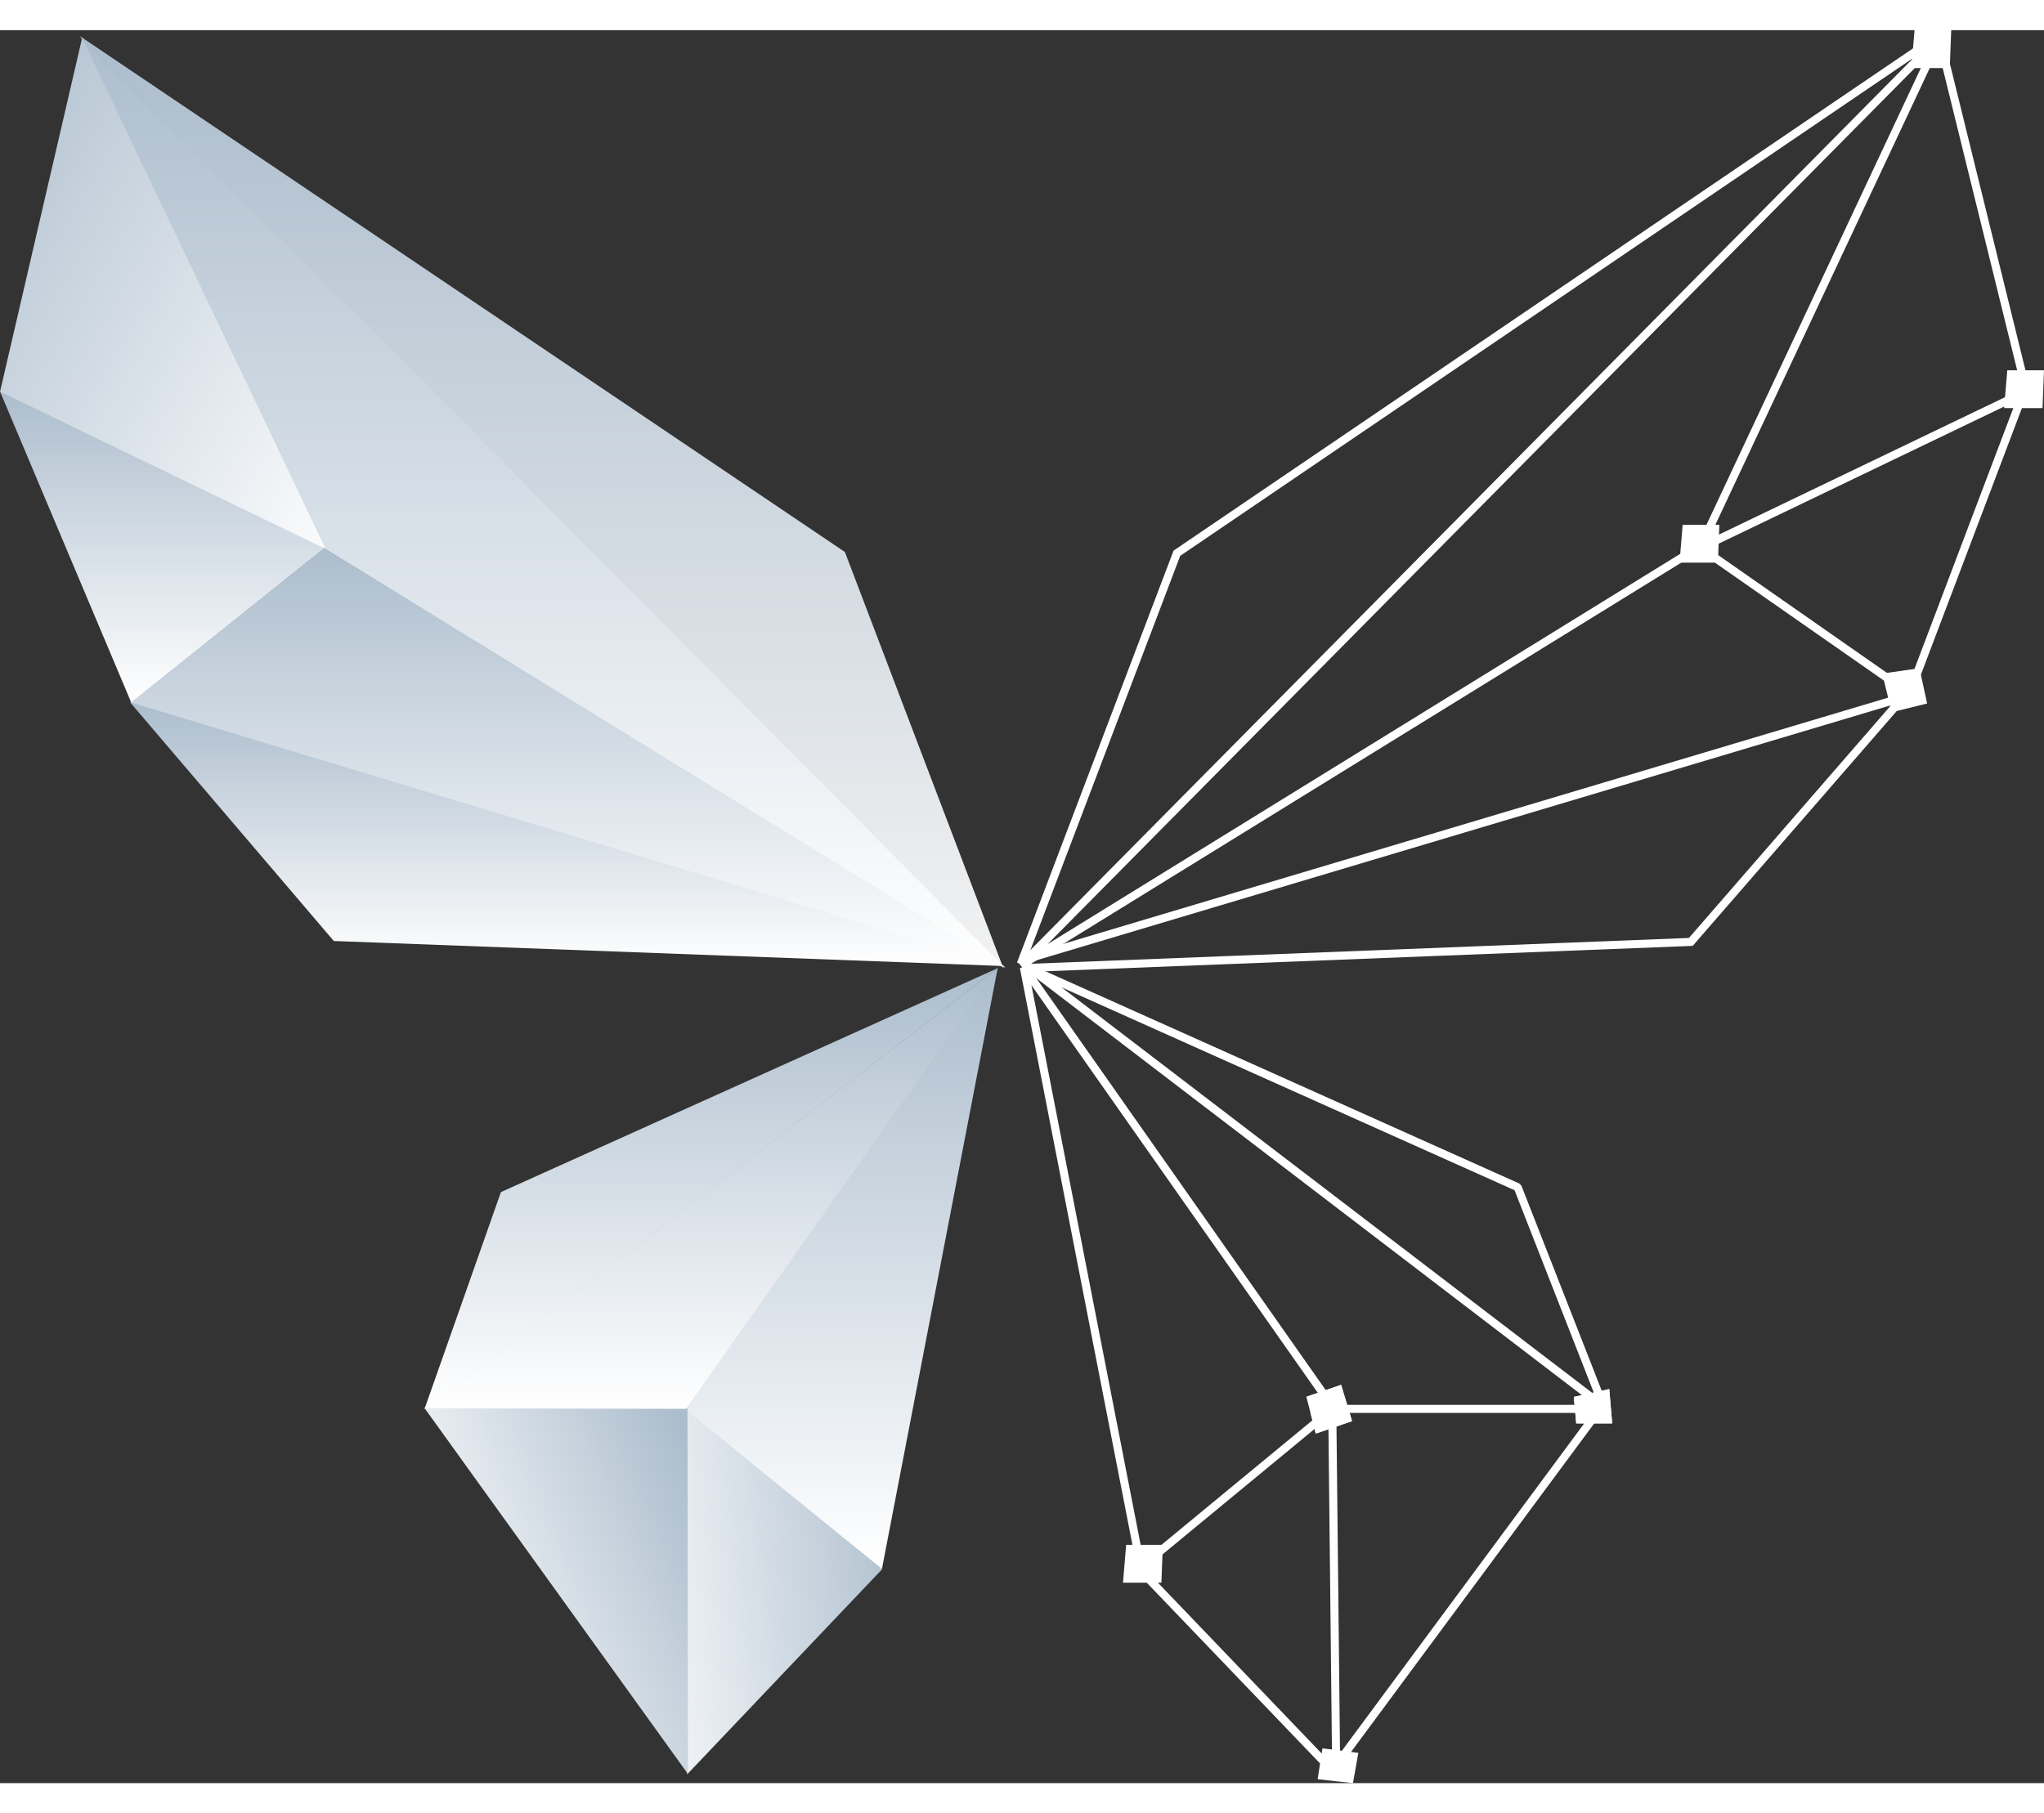<svg xmlns="http://www.w3.org/2000/svg" xmlns:xlink="http://www.w3.org/1999/xlink" width="96.113" height="85.289" viewBox="0 0 76.113 65.289">
  <rect x="0" y="0" width="76.113" height="65.289" fill="#333333" stroke="none"/>
  <defs>
    <linearGradient id="linear-gradient" x1="0.5" x2="0.5" y2="1" gradientUnits="objectBoundingBox">
      <stop offset="0" stop-color="#acbdcd"/>
      <stop offset="1" stop-color="#f2f2f2"/>
    </linearGradient>
    <linearGradient id="linear-gradient-2" x1="0.5" x2="0.5" y2="1" gradientUnits="objectBoundingBox">
      <stop offset="0" stop-color="#acbdcd"/>
      <stop offset="1" stop-color="#fff"/>
    </linearGradient>
    <linearGradient id="linear-gradient-4" x1="-0.157" y1="0.062" x2="1" y2="1.131" xlink:href="#linear-gradient-2"/>
    <linearGradient id="linear-gradient-7" x1="1.145" y1="0.228" x2="-0.421" y2="0.565" xlink:href="#linear-gradient-2"/>
    <linearGradient id="linear-gradient-9" x1="1.045" y1="0.181" x2="0.046" y2="0.744" xlink:href="#linear-gradient-2"/>
  </defs>
  <g id="Group_14" data-name="Group 14" transform="translate(-372.637 -247.923)">
    <g id="Group_12" data-name="Group 12" transform="translate(-327.976 536.46)">
      <g id="Group_9" data-name="Group 9" transform="translate(700.613 -288.316)">
        <path id="Path_40" data-name="Path 40" d="M922.041,427.535l-5.9-15.5-28.489-19.216" transform="translate(-884.679 -392.822)" fill="url(#linear-gradient)"/>
        <path id="Path_41" data-name="Path 41" d="M887.83,392.374l9.1,19.085,25.35,15.625Z" transform="translate(-884.84 -392.371)" fill="url(#linear-gradient-2)"/>
        <path id="Path_42" data-name="Path 42" d="M943.915,421.362l-7.212,5.77-4.889-11.591Z" transform="translate(-931.812 -402.302)" fill="url(#linear-gradient-2)"/>
        <path id="Path_43" data-name="Path 43" d="M932.615,405.914l3.057-13.176,9.068,19.026" transform="translate(-932.615 -392.667)" fill="url(#linear-gradient-4)"/>
        <path id="Path_38" data-name="Path 38" d="M887.176,431.311l32.579,9.85-25.368-15.616Z" transform="translate(-882.316 -406.479)" fill="url(#linear-gradient-2)"/>
        <path id="Path_39" data-name="Path 39" d="M920.054,446.418l-24.979-.934-7.588-8.893Z" transform="translate(-882.645 -411.782)" fill="url(#linear-gradient-2)"/>
        <path id="Path_34" data-name="Path 34" d="M895.084,493.984l-.031-13.634,7.293,5.992Z" transform="translate(-869.495 -429.245)" fill="url(#linear-gradient-7)"/>
        <path id="Path_33" data-name="Path 33" d="M893.79,475.268l4.318-22.417-11.632,16.471Z" transform="translate(-860.95 -418.175)" fill="url(#linear-gradient-2)"/>
        <path id="Path_37" data-name="Path 37" d="M907.858,481.278l9.8.008.018,13.631Z" transform="translate(-892.058 -430.19)" fill="url(#linear-gradient-9)"/>
        <path id="Path_35" data-name="Path 35" d="M910.12,452.832l-21.335,16.41,2.844-8.074Z" transform="translate(-872.976 -418.114)" fill="url(#linear-gradient-2)"/>
        <path id="Path_36" data-name="Path 36" d="M898.329,469.372l-9.754-.021,21.36-16.406Z" transform="translate(-872.774 -418.245)" fill="url(#linear-gradient-2)"/>
      </g>
      <g id="Group_10" data-name="Group 10" transform="translate(738.558 -288.394)">
        <path id="Path_40-2" data-name="Path 40" d="M887.725,426.973l5.813-15.3L922,392.336" transform="translate(-887.659 -392.336)" fill="none" stroke="#fff" stroke-width="0.3"/>
        <path id="Path_41-2" data-name="Path 41" d="M922.044,392.421h0l-8.891,18.947L887.83,426.994Z" transform="translate(-887.753 -392.313)" fill="none" stroke="#fff" stroke-linecap="round" stroke-width="0.3"/>
        <path id="Path_42-2" data-name="Path 42" d="M931.626,421.485l7.7,5.375.171-.207,4.145-10.941Z" transform="translate(-906.241 -402.35)" fill="none" stroke="#fff" stroke-linecap="round" stroke-width="0.3"/>
        <path id="Path_43-2" data-name="Path 43" d="M951.519,405.766,948.374,393" transform="translate(-914.065 -392.712)" fill="none" stroke="#fff" stroke-linecap="square" stroke-width="0.3"/>
        <path id="Path_38-2" data-name="Path 38" d="M888.329,452.629Z" transform="translate(-888.329 -417.894)" fill="none" stroke="#fff" stroke-width="0.3"/>
        <g id="Path_39-2" data-name="Path 39" transform="translate(-887.232 -411.895)" fill="none" stroke-linecap="round">
          <path d="M887.413,446.533l24.765-.972,7.529-8.67Z" stroke="none"/>
          <path d="M 887.413 446.533 L 912.178 445.561 L 919.707 436.891 L 887.413 446.533 M 887.425 446.833 L 887.327 446.245 L 919.621 436.603 L 920.611 436.308 L 919.934 437.088 L 912.404 445.757 L 912.319 445.855 L 912.19 445.861 L 887.425 446.833 Z" stroke="none" fill="#fff"/>
        </g>
        <path id="Path_34-2" data-name="Path 34" d="M902.411,498.479l-7.241-7.554Z" transform="translate(-890.633 -433.691)" fill="none" stroke="#fff" stroke-linecap="round" stroke-width="0.3"/>
        <path id="Path_33-2" data-name="Path 33" d="M891.279,475.225l-4.357-22.332,11.529,16.414Z" transform="translate(-886.741 -418.128)" fill="none" stroke="#fff" stroke-linecap="round" stroke-width="0.3"/>
        <path id="Path_37-2" data-name="Path 37" d="M917.5,481.545h-9.969l.144,13.276Z" transform="translate(-895.866 -430.339)" fill="none" stroke="#fff" stroke-linecap="round" stroke-width="0.3"/>
        <path id="Path_35-2" data-name="Path 35" d="M888.233,453.044l21.3,16.283-3.2-8.174Z" transform="translate(-887.763 -418.203)" fill="none" stroke="#fff" stroke-linecap="round" stroke-linejoin="bevel" stroke-width="0.3"/>
        <path id="Path_36-2" data-name="Path 36" d="M888.575,452.894Z" transform="translate(-888.286 -418.128)" fill="none" stroke="#fff" stroke-linecap="round" stroke-width="0.3"/>
      </g>
      <g id="Path_98" data-name="Path 98" transform="translate(771.177 -289.789)" fill="#fff">
        <path d="M 1.896 2.511 L 0.773 2.511 L 0.866 1.402 L 1.939 1.402 L 1.896 2.511 Z" stroke="none"/>
        <path d="M 1.004 1.552 L 0.936 2.361 L 1.752 2.361 L 1.783 1.552 L 1.004 1.552 M 0.728 1.252 L 2.094 1.252 L 2.04 2.661 L 0.61 2.661 L 0.728 1.252 Z" stroke="none" fill="#fff"/>
      </g>
      <g id="Path_100" data-name="Path 100" transform="translate(774.631 -277.124)" fill="#fff">
        <path d="M 1.896 2.511 L 0.773 2.511 L 0.866 1.402 L 1.939 1.402 L 1.896 2.511 Z" stroke="none"/>
        <path d="M 1.004 1.552 L 0.936 2.361 L 1.752 2.361 L 1.783 1.552 L 1.004 1.552 M 0.728 1.252 L 2.094 1.252 L 2.04 2.661 L 0.61 2.661 L 0.728 1.252 Z" stroke="none" fill="#fff"/>
      </g>
      <g id="Path_103" data-name="Path 103" transform="translate(769.977 -266.307)" fill="#fff">
        <path d="M 1.189 2.99 L 0.91 1.856 L 1.994 1.701 L 2.22 2.735 L 1.189 2.99 Z" stroke="none"/>
        <path d="M 1.877 1.869 L 1.096 1.981 L 1.299 2.808 L 2.043 2.625 L 1.877 1.869 M 2.11 1.533 L 2.398 2.846 L 1.079 3.172 L 0.725 1.731 L 2.11 1.533 Z" stroke="none" fill="#fff"/>
      </g>
      <g id="Path_104" data-name="Path 104" transform="translate(762.543 -271.368)" fill="#fff">
        <path d="M 1.896 2.511 L 0.773 2.511 L 0.866 1.402 L 1.939 1.402 L 1.896 2.511 Z" stroke="none"/>
        <path d="M 1.004 1.552 L 0.936 2.361 L 1.752 2.361 L 1.783 1.552 L 1.004 1.552 M 0.728 1.252 L 2.094 1.252 L 2.04 2.661 L 0.61 2.661 L 0.728 1.252 Z" stroke="none" fill="#fff"/>
      </g>
      <g id="Path_97" data-name="Path 97" transform="translate(741.82 -233.375)" fill="#fff">
        <path d="M 1.896 2.511 L 0.773 2.511 L 0.866 1.402 L 1.939 1.402 L 1.896 2.511 Z" stroke="none"/>
        <path d="M 1.004 1.552 L 0.936 2.361 L 1.752 2.361 L 1.783 1.552 L 1.004 1.552 M 0.728 1.252 L 2.094 1.252 L 2.04 2.661 L 0.61 2.661 L 0.728 1.252 Z" stroke="none" fill="#fff"/>
      </g>
      <g id="Path_105" data-name="Path 105" transform="translate(749.663 -225.382)" fill="#fff">
        <path d="M 1.208 1.969 L 0.187 1.855 L 0.319 1.006 L 1.355 1.137 L 1.208 1.969 Z" stroke="none"/>
        <path d="M 0.445 1.173 L 0.359 1.723 L 1.085 1.805 L 1.18 1.266 L 0.445 1.173 M 0.194 0.839 L 1.531 1.007 L 1.331 2.134 L 0.015 1.987 L 0.194 0.839 Z" stroke="none" fill="#fff"/>
      </g>
      <g id="Path_101" data-name="Path 101" transform="translate(749.149 -237.6) rotate(-19)" fill="#fff" stroke-dasharray="5">
        <path d="M.118,0H1.484L1.43,1.41H0Z" stroke="none"/>
        <path d="M 0.118 -1.430511474609375e-06 L 1.484 -1.430511474609375e-06 L 1.484 -1.430511474609375e-06 L 1.473 0.3 L 1.473 0.3 C 1.457 0.714 1.43 1.41 1.43 1.41 L 1.43 1.41 C 1.43 1.41 0.721 1.41 0.301 1.41 L 0.301 1.41 L 2.86102294921875e-06 1.41 L 2.86102294921875e-06 1.41 C 2.86102294921875e-06 1.41 2.86102294921875e-06 1.41 2.86102294921875e-06 1.41 L 2.86102294921875e-06 1.41 L 2.86102294921875e-06 1.41 L 2.86102294921875e-06 1.41 C 2.86102294921875e-06 1.41 2.86102294921875e-06 1.41 2.86102294921875e-06 1.41 L 0.025 1.11 L 0.025 1.11 C 0.044 0.886 0.066 0.62 0.066 0.62 L 0.365 0.644 L 0.326 1.11 L 1.141 1.11 L 1.172 0.3 L 0.118 0.3 L 0.118 -1.430511474609375e-06 L 0.118 -1.430511474609375e-06 Z" stroke="none" fill="#fff"/>
      </g>
      <g id="Path_102" data-name="Path 102" transform="matrix(0.174, 0.985, -0.985, 0.174, 760.538, -237.925)" fill="#fff" stroke-dasharray="5">
        <path d="M0,0,1.278.116,1.046,1.434.057,1.352Z" stroke="none"/>
        <path d="M -4.76837158203125e-06 -1.192092895507813e-07 L 0.301 0.027 L 0.301 0.027 C 0.334 0.03 0.369 0.034 0.404 0.037 L 0.404 0.037 C 0.442 0.04 0.481 0.044 0.52 0.047 L 0.52 0.047 C 0.559 0.051 0.599 0.054 0.639 0.058 L 0.639 0.058 C 0.719 0.065 0.799 0.073 0.874 0.079 L 0.874 0.079 C 0.91 0.083 0.945 0.086 0.978 0.089 L 0.978 0.089 L 1.278 0.116 C 1.278 0.116 1.278 0.116 1.278 0.116 C 1.278 0.116 1.278 0.116 1.278 0.116 L 1.278 0.116 L 1.278 0.116 L 1.278 0.116 C 1.278 0.116 1.278 0.116 1.278 0.116 L 1.278 0.116 L 1.278 0.116 L 1.226 0.413 L 1.226 0.413 C 1.21 0.503 1.192 0.607 1.173 0.713 L 1.173 0.713 C 1.112 1.062 1.046 1.434 1.046 1.434 L 1.046 1.434 C 1.046 1.434 0.057 1.352 0.057 1.352 L 0.057 1.352 L 0.057 1.352 L 0.057 1.352 L 0.057 1.352 L 0.057 1.352 L 0.057 1.352 L 0.057 1.352 L 0.057 1.352 L 0.057 1.352 L 0.057 1.352 C 0.057 1.352 0.03 0.701 0.013 0.302 L 0.013 0.302 L -4.76837158203125e-06 -1.192092895507813e-07 Z M 0.926 0.385 L 0.314 0.33 L 0.346 1.075 L 0.798 1.112 L 0.926 0.385 Z" stroke="none" fill="#fff"/>
      </g>
    </g>
  </g>
</svg>
